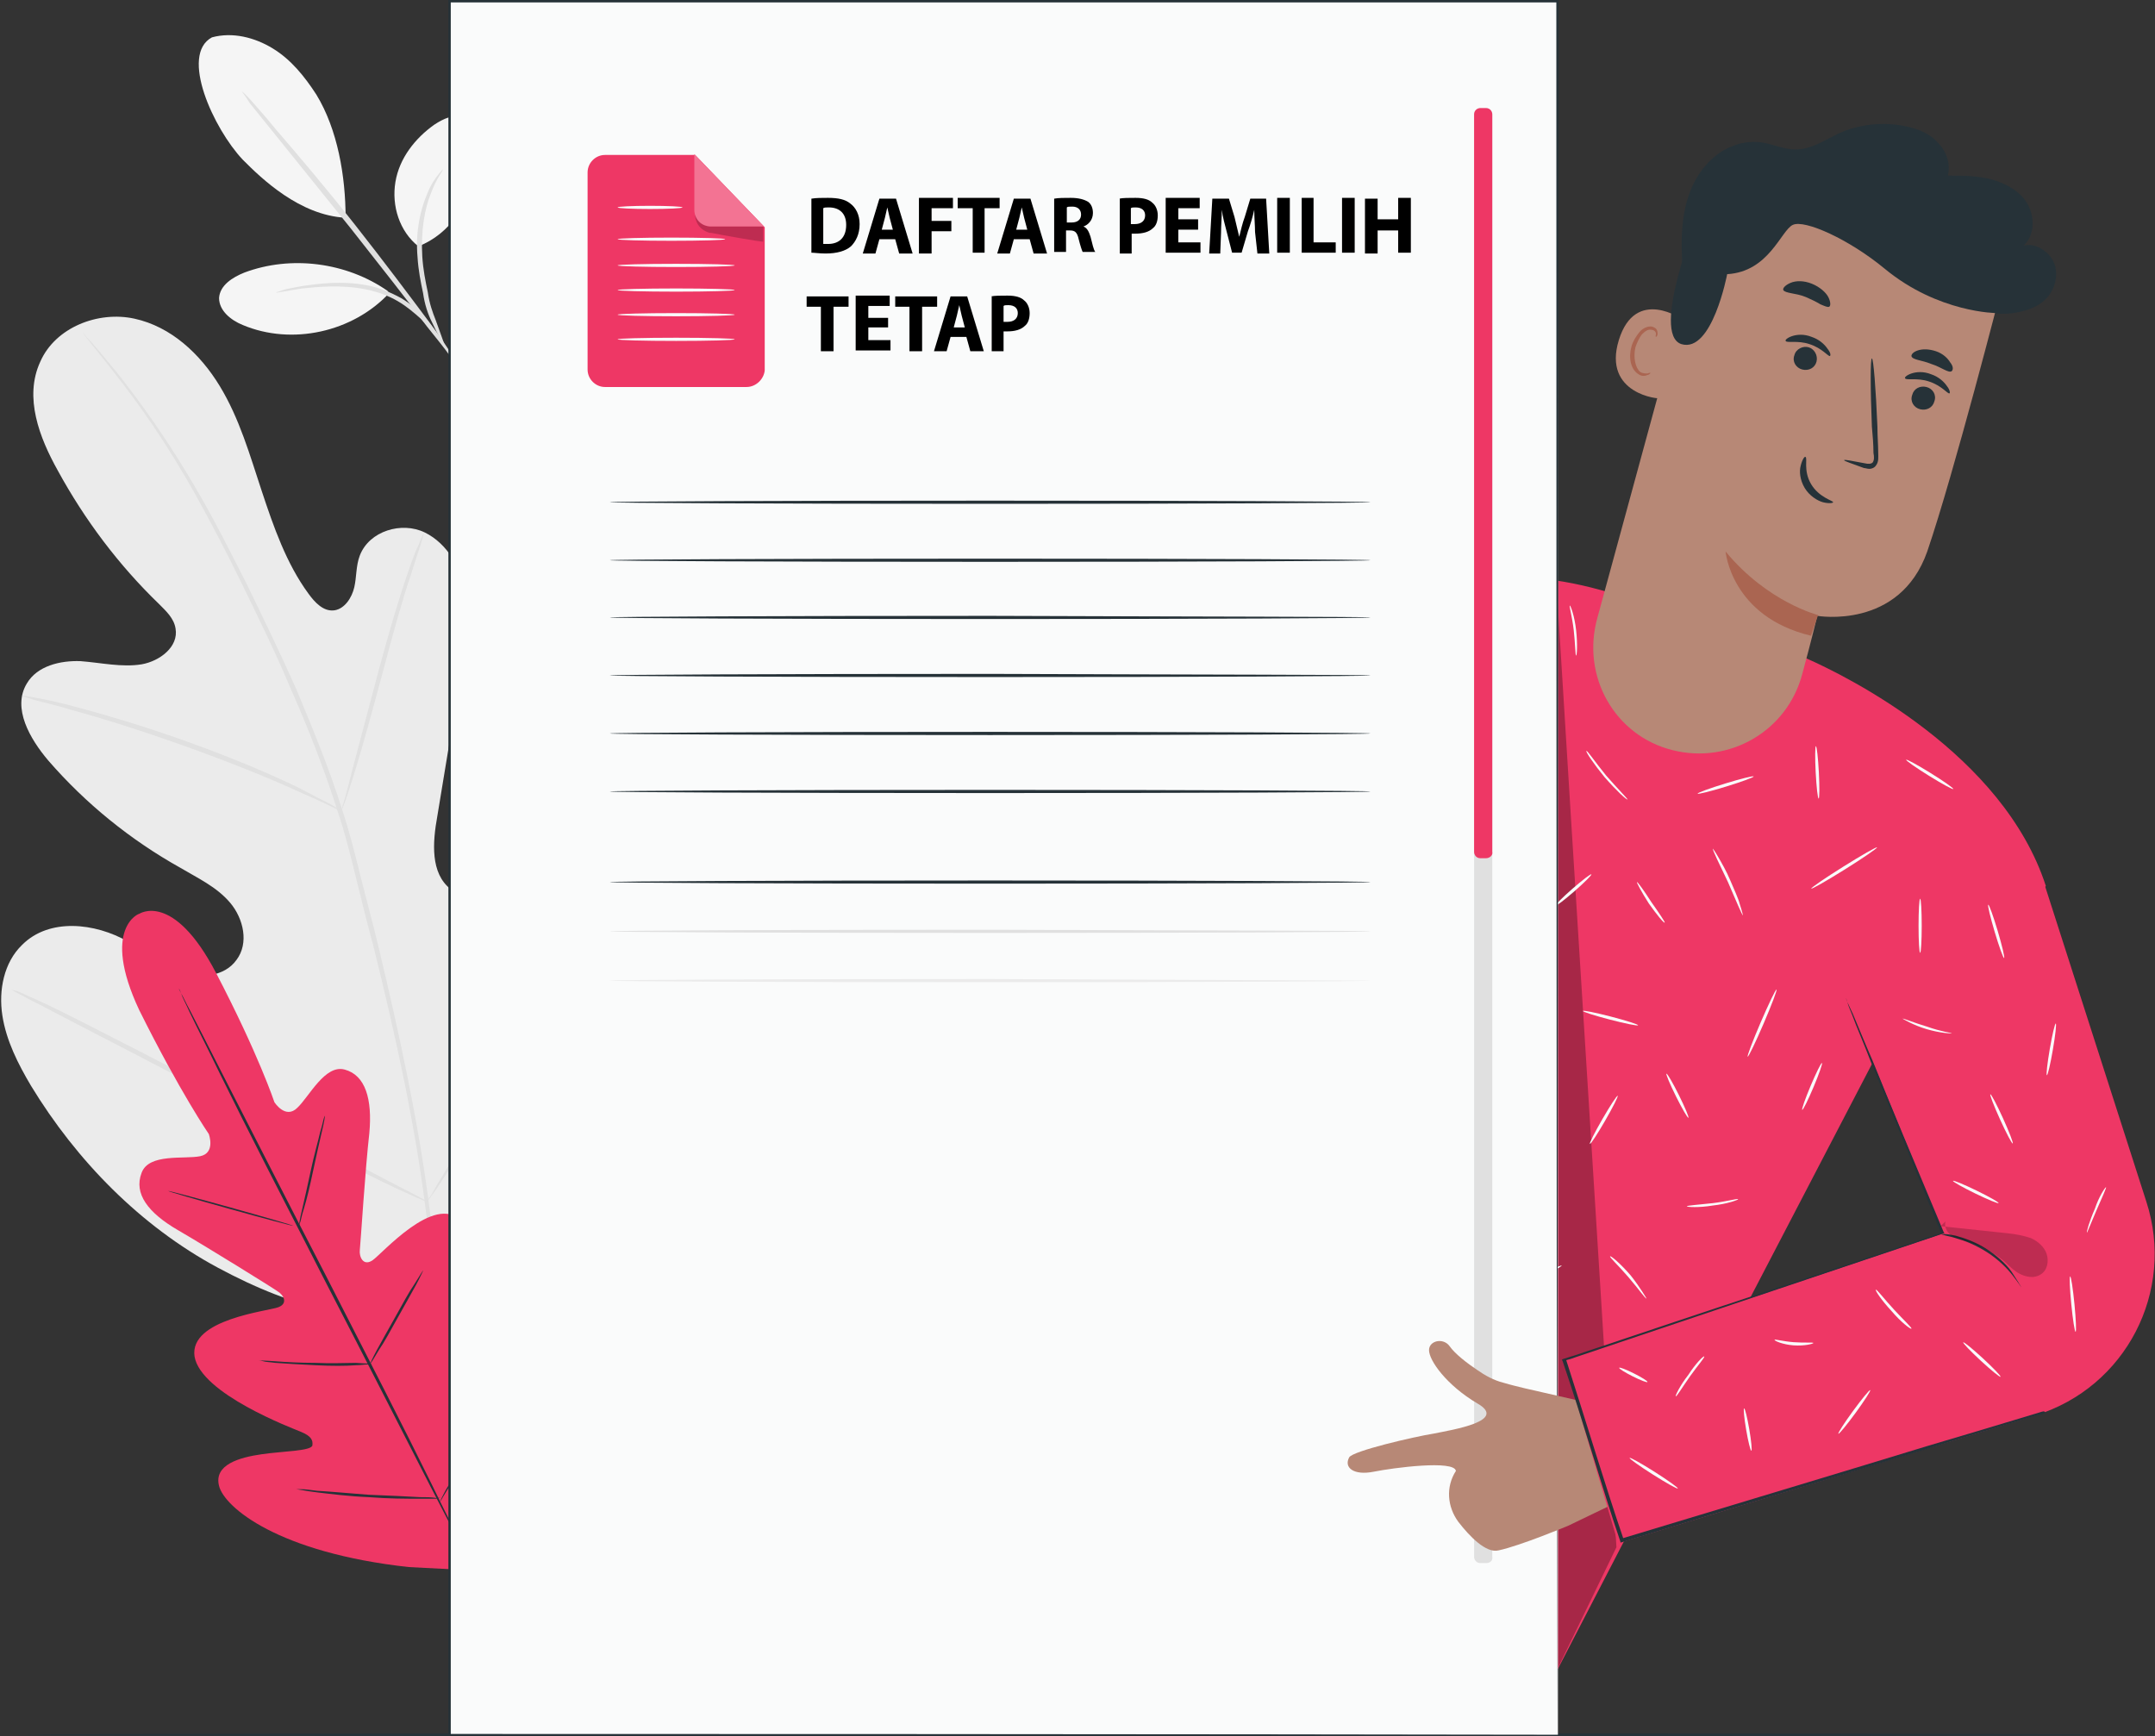 <svg width="139" height="112" viewBox="0 0 139 112" fill="none" xmlns="http://www.w3.org/2000/svg">
<rect x="0" y="0" width="139" height="112" fill="#333333" stroke="none"/>
<path d="M13.671 2.409C14.997 2.05 16.425 2.409 17.598 3.127C18.771 3.844 19.639 4.921 20.404 6.1C21.781 8.355 22.291 11.379 22.291 14.045C19.332 13.891 16.884 11.533 15.66 10.303C13.773 8.304 11.579 3.537 13.671 2.409Z" fill="#F5F5F5"/>
<path d="M26.984 15.89C25.76 14.916 25.25 13.276 25.505 11.738C25.76 10.2 26.78 8.919 28.004 8.048C28.616 7.638 29.33 7.33 29.994 7.535C30.606 7.74 31.065 8.355 31.167 9.022C31.269 9.688 31.167 10.354 30.912 10.969C30.198 13.122 29.075 15.07 26.984 15.89Z" fill="#F5F5F5"/>
<path d="M28.667 22.297C28.616 22.297 28.31 21.734 27.851 20.76C27.596 20.247 27.392 19.632 27.29 18.914C27.137 18.197 26.984 17.428 26.933 16.608C26.78 14.916 27.137 13.43 27.596 12.405C27.8 11.892 28.055 11.533 28.259 11.277C28.463 11.021 28.565 10.918 28.565 10.918C28.616 10.969 28.157 11.482 27.8 12.456C27.392 13.43 27.137 14.916 27.239 16.556C27.29 17.377 27.443 18.145 27.596 18.863C27.698 19.581 27.902 20.145 28.106 20.657C28.463 21.682 28.718 22.297 28.667 22.297Z" fill="#E0E0E0"/>
<path d="M15.609 5.895C15.609 5.895 15.864 6.1 16.221 6.51C16.578 6.92 17.139 7.535 17.802 8.355C19.128 9.893 20.965 12.046 22.903 14.506C24.841 16.967 26.525 19.222 27.749 20.862C28.361 21.682 28.82 22.349 29.126 22.861C29.432 23.323 29.636 23.579 29.585 23.63C29.585 23.63 29.381 23.374 29.024 22.964C28.667 22.451 28.157 21.836 27.545 21.067C26.321 19.427 24.587 17.223 22.648 14.762C20.71 12.353 18.976 10.2 17.649 8.56C17.037 7.791 16.527 7.176 16.119 6.664C15.813 6.151 15.609 5.946 15.609 5.895Z" fill="#E0E0E0"/>
<path d="M24.995 18.761C22.342 16.915 18.771 16.454 15.762 17.582C14.997 17.889 14.181 18.402 14.13 19.222C14.13 20.042 14.895 20.657 15.66 20.965C18.823 22.297 22.75 21.426 25.097 18.914" fill="#F5F5F5"/>
<path d="M17.802 18.863C17.802 18.863 17.955 18.812 18.261 18.709C18.567 18.607 18.976 18.556 19.485 18.453C20.557 18.299 22.036 18.094 23.668 18.402C24.484 18.556 25.199 18.863 25.862 19.222C26.474 19.581 26.984 20.042 27.341 20.401C27.698 20.811 27.953 21.17 28.106 21.426C28.259 21.682 28.361 21.836 28.31 21.836C28.259 21.887 27.902 21.324 27.137 20.555C26.729 20.196 26.27 19.786 25.658 19.427C25.046 19.068 24.331 18.812 23.566 18.658C21.985 18.351 20.506 18.504 19.485 18.607C18.465 18.761 17.802 18.914 17.802 18.863Z" fill="#E0E0E0"/>
<path d="M29.279 84.628C38.767 80.015 42.491 69.199 43.715 59.101C43.919 57.41 44.378 55.667 43.817 54.078C43.256 52.489 41.573 51.207 39.991 51.669C38.665 52.079 37.9 53.411 37.033 54.488C35.86 55.923 34.278 56.999 32.544 57.615C31.422 57.974 30.044 58.127 29.075 57.358C27.749 56.333 27.902 54.334 28.208 52.643C28.718 49.567 29.228 46.44 29.738 43.365C29.994 41.724 30.3 40.033 30.044 38.341C29.79 36.701 28.871 35.061 27.392 34.343C25.913 33.626 23.821 34.241 23.209 35.83C22.954 36.496 23.005 37.214 22.852 37.88C22.699 38.547 22.24 39.264 21.577 39.367C20.863 39.469 20.302 38.854 19.894 38.29C18.465 36.342 17.649 33.984 16.884 31.678C16.119 29.371 15.456 27.013 14.181 24.912C12.905 22.81 11.018 21.067 8.672 20.555C6.325 20.042 3.571 21.119 2.602 23.323C1.53 25.629 2.551 28.244 3.724 30.345C5.458 33.523 7.651 36.445 10.253 38.956C10.712 39.418 11.222 39.879 11.324 40.545C11.528 41.724 10.304 42.647 9.131 42.852C7.856 43.057 6.529 42.75 5.203 42.647C3.877 42.596 2.398 42.955 1.734 44.082C0.765 45.671 1.938 47.67 3.112 49.054C5.509 51.822 8.417 54.18 11.63 55.974C12.752 56.641 13.977 57.205 14.844 58.23C15.711 59.255 16.068 60.844 15.252 61.92C14.487 62.997 12.905 63.151 11.681 62.689C10.457 62.228 9.437 61.356 8.264 60.741C6.121 59.511 3.163 59.204 1.428 60.947C0.255 62.074 -0.102 63.868 0.153 65.508C0.408 67.149 1.173 68.635 1.989 70.019C4.948 74.889 9.08 79.092 14.028 81.757C18.976 84.423 23.77 85.704 29.279 84.628Z" fill="#EBEBEB"/>
<path d="M27.953 85.141C28.208 81.142 28.412 83.193 27.698 77.913C27.035 72.633 25.811 66.892 24.383 60.947C24.026 59.46 23.617 57.974 23.26 56.538C22.903 55.103 22.546 53.668 22.087 52.284C21.22 49.516 20.149 46.953 19.129 44.492C18.058 42.083 16.935 39.777 15.915 37.675C14.844 35.574 13.875 33.626 12.854 31.883C10.865 28.397 8.927 25.783 7.55 24.04C6.835 23.169 6.274 22.503 5.917 22.092C5.713 21.887 5.56 21.734 5.458 21.58C5.356 21.477 5.305 21.426 5.305 21.426C5.305 21.426 5.356 21.477 5.458 21.631C5.56 21.785 5.713 21.939 5.866 22.144C6.223 22.605 6.784 23.271 7.448 24.143C8.825 25.886 10.712 28.5 12.65 31.985C13.62 33.728 14.64 35.676 15.66 37.778C16.68 39.879 17.802 42.135 18.823 44.595C19.894 47.004 20.914 49.618 21.781 52.335C22.24 53.719 22.597 55.103 22.954 56.59C23.311 58.025 23.669 59.511 24.077 60.998C25.556 66.944 26.78 72.633 27.443 77.913C28.157 83.193 27.953 81.091 27.749 85.089" fill="#E0E0E0"/>
<path d="M22.036 52.284C22.036 52.284 22.138 52.028 22.291 51.617C22.444 51.156 22.648 50.541 22.903 49.721C23.413 48.081 24.025 45.825 24.689 43.365C25.352 40.853 25.964 38.649 26.525 37.009C26.78 36.189 26.984 35.574 27.137 35.112C27.29 34.651 27.341 34.395 27.341 34.395C27.341 34.395 27.188 34.599 27.035 35.061C26.831 35.471 26.576 36.137 26.321 36.906C25.76 38.495 25.096 40.751 24.433 43.211C23.77 45.671 23.209 47.876 22.75 49.567C22.546 50.336 22.393 51.002 22.24 51.515C22.087 52.028 21.985 52.284 22.036 52.284Z" fill="#E0E0E0"/>
<path d="M1.428 44.903C1.428 44.903 1.735 45.005 2.245 45.159C2.806 45.313 3.571 45.466 4.54 45.774C6.427 46.286 9.08 47.107 11.936 48.132C14.793 49.157 17.343 50.182 19.129 51.002C20.047 51.412 20.761 51.72 21.271 51.976C21.781 52.233 22.036 52.335 22.087 52.335C22.087 52.335 21.832 52.181 21.322 51.874C20.812 51.617 20.098 51.259 19.231 50.797C17.445 49.926 14.895 48.849 12.038 47.824C9.182 46.799 6.529 46.03 4.591 45.518C3.622 45.261 2.857 45.108 2.296 45.005C1.735 44.903 1.428 44.851 1.428 44.903Z" fill="#E0E0E0"/>
<path d="M27.545 77.503C27.545 77.503 27.596 77.452 27.749 77.247C27.902 77.042 28.055 76.837 28.259 76.529C28.667 75.914 29.279 74.991 29.942 73.864C31.371 71.557 33.207 68.379 35.196 64.791C37.186 61.203 39.022 57.974 40.399 55.667C41.062 54.539 41.623 53.617 42.032 52.95C42.185 52.643 42.338 52.386 42.491 52.181C42.593 52.028 42.644 51.925 42.644 51.925C42.644 51.925 42.593 51.976 42.44 52.181C42.287 52.386 42.134 52.591 41.93 52.899C41.522 53.514 40.909 54.437 40.246 55.564C38.818 57.871 36.982 61.049 34.992 64.637C33.003 68.225 31.167 71.454 29.789 73.761C29.126 74.889 28.565 75.811 28.157 76.478C28.004 76.785 27.851 77.042 27.698 77.247C27.545 77.4 27.494 77.503 27.545 77.503Z" fill="#E0E0E0"/>
<path d="M0.714 63.817C0.714 63.817 0.816 63.868 0.969 63.971C1.173 64.073 1.428 64.227 1.735 64.381C2.449 64.74 3.418 65.252 4.591 65.867C6.988 67.097 10.355 68.84 14.028 70.788C17.7 72.736 21.067 74.427 23.515 75.658C24.74 76.273 25.709 76.734 26.423 77.042C26.729 77.195 26.984 77.298 27.239 77.4C27.443 77.503 27.545 77.503 27.545 77.503C27.545 77.503 27.443 77.452 27.29 77.349C27.086 77.247 26.831 77.093 26.525 76.939C25.811 76.58 24.842 76.068 23.669 75.453C21.271 74.222 17.904 72.48 14.232 70.532C10.559 68.584 7.193 66.892 4.795 65.662C3.571 65.047 2.602 64.586 1.888 64.278C1.582 64.124 1.326 64.022 1.071 63.919C0.816 63.868 0.714 63.817 0.714 63.817Z" fill="#E0E0E0"/>
<path d="M136.195 111.897C136.195 111.949 106.048 112 68.913 112C31.728 112 1.632 111.949 1.632 111.897C1.632 111.846 31.728 111.795 68.913 111.795C106.048 111.795 136.195 111.846 136.195 111.897Z" fill="#263238"/>
<path d="M8.978 58.947C8.978 58.947 11.171 57.461 13.926 62.74C16.68 68.02 17.7 71.096 17.7 71.096C17.7 71.096 18.415 72.223 19.18 71.454C19.945 70.737 20.965 68.635 22.24 68.994C23.566 69.353 24.026 70.891 23.822 73.095C23.566 75.299 23.26 80.168 23.209 80.63C23.158 81.04 23.413 81.706 24.026 81.296C24.638 80.886 28.004 76.99 29.738 78.733C31.473 80.476 29.79 86.525 29.637 87.191C29.483 87.857 29.585 88.114 29.892 88.319C30.198 88.472 31.218 87.088 32.238 86.012C33.258 84.936 34.584 83.91 35.503 84.987C36.421 86.063 36.778 90.574 32.544 98.006L30.351 101.287L26.372 101.082C17.955 100.159 14.487 97.237 14.13 95.853C13.773 94.47 15.456 94.008 16.884 93.803C18.312 93.598 20.047 93.598 20.149 93.239C20.2 92.88 20.047 92.624 19.435 92.368C18.823 92.112 12.957 89.907 12.548 87.498C12.191 85.089 17.292 84.577 17.955 84.32C18.619 84.064 18.262 83.5 17.904 83.295C17.547 83.039 13.416 80.476 11.477 79.348C9.539 78.221 8.621 76.99 9.131 75.658C9.59 74.376 11.885 74.786 12.905 74.581C13.926 74.376 13.467 73.146 13.467 73.146C13.467 73.146 11.63 70.481 8.978 65.15C6.478 59.819 9.029 58.896 8.978 58.947Z" fill="#EE3765"/>
<path d="M11.528 63.766C11.579 63.817 11.63 63.919 11.681 64.073C11.834 64.329 11.987 64.688 12.242 65.15C12.752 66.124 13.416 67.456 14.283 69.148C16.017 72.531 18.415 77.247 21.067 82.373C23.72 87.55 26.117 92.214 27.8 95.648C28.616 97.34 29.331 98.724 29.79 99.698C29.994 100.159 30.198 100.518 30.3 100.826C30.351 100.928 30.402 101.031 30.453 101.133C30.402 101.082 30.351 100.979 30.3 100.826C30.147 100.569 29.994 100.211 29.739 99.749C29.279 98.775 28.565 97.443 27.698 95.751C25.964 92.368 23.567 87.652 20.914 82.526C18.262 77.349 15.864 72.685 14.181 69.25C13.365 67.559 12.65 66.175 12.191 65.201C11.987 64.74 11.783 64.381 11.681 64.073C11.63 63.971 11.579 63.868 11.528 63.766Z" fill="#263238"/>
<path d="M20.965 71.967C20.965 71.967 20.914 72.377 20.761 72.992C20.608 73.659 20.404 74.53 20.2 75.504C19.996 76.478 19.792 77.349 19.588 78.016C19.486 78.323 19.435 78.579 19.384 78.784C19.333 78.938 19.282 79.041 19.282 79.041C19.282 79.041 19.333 78.631 19.486 78.016C19.639 77.349 19.843 76.478 20.047 75.504C20.251 74.53 20.506 73.659 20.659 72.992C20.761 72.685 20.812 72.428 20.863 72.223C20.914 72.018 20.965 71.967 20.965 71.967Z" fill="#263238"/>
<path d="M18.908 79.067C18.915 79.04 17.117 78.515 14.891 77.895C12.665 77.275 10.854 76.794 10.847 76.821C10.839 76.849 12.638 77.374 14.864 77.994C17.09 78.614 18.9 79.095 18.908 79.067Z" fill="#263238"/>
<path d="M24.026 87.96C24.026 87.96 23.924 87.96 23.719 88.011C23.515 88.011 23.26 88.062 22.954 88.062C22.291 88.114 21.373 88.114 20.353 88.062C19.333 88.011 18.415 87.96 17.751 87.909C17.394 87.857 17.139 87.857 16.986 87.806C16.782 87.755 16.68 87.755 16.68 87.755C16.68 87.755 17.088 87.755 17.751 87.806C18.415 87.857 19.333 87.909 20.353 87.909C21.373 87.96 22.291 87.909 22.954 87.909C23.566 87.96 24.026 87.96 24.026 87.96Z" fill="#263238"/>
<path d="M27.29 81.963C27.29 81.963 27.137 82.321 26.831 82.885C26.525 83.449 26.117 84.167 25.658 84.987C25.199 85.807 24.791 86.576 24.434 87.088C24.128 87.601 23.924 87.96 23.873 87.96C23.873 87.96 24.026 87.601 24.332 87.037C24.638 86.473 25.046 85.756 25.505 84.936C25.964 84.115 26.372 83.347 26.729 82.834C27.086 82.27 27.29 81.911 27.29 81.963Z" fill="#263238"/>
<path d="M32.799 89.241C32.799 89.241 32.748 89.344 32.646 89.549C32.544 89.754 32.391 90.061 32.187 90.369C31.779 91.087 31.269 92.009 30.657 93.086C30.045 94.162 29.483 95.085 29.076 95.751C28.871 96.059 28.718 96.315 28.565 96.571C28.463 96.776 28.361 96.879 28.361 96.879C28.361 96.879 28.412 96.776 28.514 96.571C28.616 96.366 28.769 96.059 28.973 95.751C29.381 95.033 29.892 94.111 30.504 93.034C31.116 91.958 31.677 91.035 32.085 90.369C32.289 90.061 32.442 89.805 32.595 89.549C32.697 89.293 32.799 89.19 32.799 89.241Z" fill="#263238"/>
<path d="M28.463 96.622C28.463 96.622 28.31 96.622 28.106 96.674C27.851 96.674 27.545 96.674 27.086 96.674C26.219 96.674 25.046 96.674 23.77 96.571C22.495 96.52 21.322 96.366 20.455 96.264C20.047 96.212 19.69 96.161 19.435 96.11C19.18 96.059 19.078 96.059 19.078 96.059C19.078 96.059 19.231 96.059 19.435 96.059C19.69 96.059 20.047 96.11 20.455 96.161C21.322 96.212 22.444 96.315 23.77 96.417C25.046 96.469 26.219 96.52 27.086 96.571C27.494 96.571 27.8 96.571 28.106 96.622C28.361 96.622 28.463 96.622 28.463 96.622Z" fill="#263238"/>
<path d="M131.961 57.153L121.3 67.559L111.506 86.371L100.488 107.643L86.92 101.236L72.28 93.701L81.666 75.709L87.481 55.564C83.349 58.332 75.698 62.023 66.567 60.075C56.62 58.025 61.364 20.503 61.364 20.503L72.229 20.247L73.3 46.748L85.594 41.263V41.314C86.359 41.007 86.971 40.699 87.328 40.494C94.112 36.752 98.601 36.291 105.895 38.905L116.454 42.442C119.26 43.672 129.206 48.644 131.961 57.153Z" fill="#EE3765"/>
<path d="M94.673 38.085C94.673 38.085 94.418 38.239 94.01 38.547C93.602 38.854 93.041 39.315 92.48 40.033C91.919 40.751 91.409 41.724 91.001 42.852C90.592 43.98 90.235 45.261 89.878 46.645C89.164 49.362 88.501 51.771 87.991 53.565C87.736 54.437 87.532 55.154 87.43 55.667C87.379 55.923 87.328 56.077 87.277 56.231C87.328 56.077 87.379 55.872 87.43 55.667C87.583 55.154 87.736 54.437 87.94 53.565C88.399 51.771 89.062 49.311 89.776 46.645C90.133 45.313 90.49 43.98 90.898 42.852C91.307 41.724 91.868 40.751 92.429 40.033C92.99 39.315 93.602 38.803 94.01 38.547C94.214 38.393 94.418 38.29 94.52 38.239C94.622 38.136 94.673 38.085 94.673 38.085Z" fill="#263238"/>
<g opacity="0.3">
<path d="M90.695 43.416C87.634 51.72 82.176 56.333 74.423 60.485C74.423 60.485 81.054 60.024 87.226 55.769" fill="black"/>
</g>
<g opacity="0.3">
<path d="M100.386 37.521C101.661 58.281 102.988 79.041 104.263 99.8L100.437 107.694L100.386 37.521Z" fill="black"/>
</g>
<path d="M112.424 59.05C112.373 59.05 111.965 58.076 111.455 56.897C110.894 55.718 110.435 54.795 110.486 54.744C110.486 54.744 110.639 54.949 110.843 55.308C111.047 55.667 111.353 56.179 111.608 56.794C111.863 57.41 112.118 57.922 112.22 58.332C112.373 58.794 112.424 59.05 112.424 59.05Z" fill="#FAFBFB"/>
<path d="M119.004 56.076C120.175 55.342 121.101 54.708 121.071 54.66C121.041 54.612 120.067 55.168 118.896 55.902C117.724 56.635 116.799 57.269 116.829 57.317C116.858 57.365 117.832 56.809 119.004 56.076Z" fill="#FAFBFB"/>
<path d="M117.304 51.511C117.361 51.508 117.367 50.749 117.318 49.816C117.269 48.883 117.184 48.129 117.128 48.132C117.072 48.135 117.066 48.894 117.114 49.827C117.163 50.76 117.248 51.514 117.304 51.511Z" fill="#FAFBFB"/>
<path d="M125.989 50.893C126.019 50.845 125.363 50.384 124.524 49.864C123.685 49.343 122.981 48.96 122.951 49.008C122.921 49.056 123.578 49.517 124.417 50.038C125.256 50.559 125.96 50.941 125.989 50.893Z" fill="#FAFBFB"/>
<path d="M113.751 66.035C114.264 64.839 114.638 63.852 114.587 63.829C114.535 63.807 114.077 64.758 113.563 65.953C113.05 67.149 112.675 68.136 112.727 68.159C112.779 68.181 113.237 67.23 113.751 66.035Z" fill="#FAFBFB"/>
<path d="M108.904 72.099C108.954 72.074 108.678 71.417 108.288 70.632C107.897 69.847 107.54 69.231 107.489 69.257C107.439 69.282 107.715 69.939 108.105 70.724C108.496 71.509 108.853 72.124 108.904 72.099Z" fill="#FAFBFB"/>
<path d="M112.118 77.349C112.118 77.4 111.404 77.657 110.486 77.759C109.568 77.913 108.803 77.862 108.803 77.811C108.803 77.759 109.568 77.708 110.486 77.606C111.353 77.503 112.067 77.298 112.118 77.349Z" fill="#FAFBFB"/>
<path d="M116.976 70.119C117.327 69.284 117.57 68.59 117.518 68.568C117.466 68.546 117.14 69.205 116.788 70.039C116.437 70.873 116.194 71.567 116.246 71.589C116.298 71.611 116.625 70.953 116.976 70.119Z" fill="#FAFBFB"/>
<path d="M106.201 83.757C106.15 83.808 105.691 83.141 105.028 82.373C104.365 81.604 103.804 81.091 103.855 81.04C103.906 80.989 104.518 81.501 105.181 82.27C105.793 83.039 106.201 83.757 106.201 83.757Z" fill="#FAFBFB"/>
<path d="M103.534 72.286C104.029 71.429 104.391 70.711 104.342 70.683C104.294 70.654 103.853 71.326 103.358 72.183C102.863 73.04 102.501 73.758 102.55 73.786C102.599 73.815 103.04 73.143 103.534 72.286Z" fill="#FAFBFB"/>
<path d="M105.656 66.133C105.67 66.078 104.886 65.828 103.904 65.573C102.922 65.318 102.114 65.156 102.1 65.211C102.086 65.266 102.871 65.517 103.853 65.771C104.835 66.026 105.642 66.188 105.656 66.133Z" fill="#FAFBFB"/>
<path d="M105.589 56.897C105.64 56.897 106.048 57.461 106.507 58.178C107.017 58.896 107.425 59.511 107.374 59.511C107.323 59.562 106.864 58.999 106.354 58.281C105.895 57.563 105.538 56.897 105.589 56.897Z" fill="#FAFBFB"/>
<path d="M101.557 57.484C102.195 56.927 102.682 56.44 102.645 56.398C102.608 56.355 102.061 56.772 101.424 57.329C100.786 57.886 100.299 58.373 100.336 58.416C100.373 58.458 100.92 58.041 101.557 57.484Z" fill="#FAFBFB"/>
<path d="M104.977 51.566C104.926 51.617 104.263 51.002 103.498 50.131C102.784 49.26 102.274 48.491 102.325 48.439C102.376 48.388 102.886 49.157 103.6 50.028C104.365 50.9 104.977 51.515 104.977 51.566Z" fill="#FAFBFB"/>
<path d="M111.336 50.736C112.333 50.43 113.128 50.138 113.112 50.084C113.095 50.03 112.274 50.234 111.277 50.54C110.28 50.846 109.485 51.138 109.501 51.192C109.518 51.246 110.339 51.042 111.336 50.736Z" fill="#FAFBFB"/>
<path d="M101.661 42.288C101.61 42.288 101.61 41.571 101.508 40.648C101.406 39.777 101.202 39.059 101.253 39.059C101.304 39.059 101.559 39.725 101.661 40.648C101.764 41.571 101.712 42.288 101.661 42.288Z" fill="#FAFBFB"/>
<path d="M94.418 65.457C94.418 65.457 94.163 65.662 93.653 66.021C93.194 66.329 92.531 66.841 91.868 67.354C91.204 67.918 90.592 68.43 90.133 68.789C89.725 69.148 89.419 69.404 89.419 69.404C89.419 69.404 89.623 69.097 90.031 68.738C90.439 68.328 91.052 67.815 91.715 67.251C92.429 66.687 93.041 66.277 93.551 65.97C94.061 65.611 94.418 65.457 94.418 65.457Z" fill="#FAFBFB"/>
<path d="M94.01 62.894C93.959 62.894 93.449 62.074 92.684 61.1C91.97 60.126 91.307 59.357 91.307 59.357C91.307 59.357 91.511 59.511 91.766 59.819C92.021 60.126 92.429 60.536 92.786 61.049C93.143 61.562 93.449 62.023 93.653 62.33C93.908 62.689 94.01 62.894 94.01 62.894Z" fill="#FAFBFB"/>
<path d="M94.416 53.756C95.279 53.277 95.957 52.849 95.93 52.799C95.903 52.749 95.181 53.098 94.317 53.577C93.454 54.056 92.777 54.484 92.804 54.533C92.831 54.583 93.553 54.235 94.416 53.756Z" fill="#FAFBFB"/>
<path d="M94.01 48.388C94.01 48.388 93.806 48.234 93.449 47.978C93.143 47.67 92.735 47.26 92.276 46.748C91.868 46.235 91.511 45.723 91.307 45.364C91.103 45.005 90.95 44.749 91.001 44.749C91.052 44.697 91.613 45.62 92.429 46.645C93.245 47.619 94.061 48.337 94.01 48.388Z" fill="#FAFBFB"/>
<path d="M98.085 46.972C98.454 46.209 98.713 45.57 98.662 45.545C98.612 45.52 98.271 46.119 97.901 46.883C97.531 47.646 97.272 48.285 97.323 48.31C97.374 48.335 97.715 47.736 98.085 46.972Z" fill="#FAFBFB"/>
<path d="M96.407 43.262C96.356 43.262 96.407 42.288 96.204 41.058C95.999 39.879 95.642 38.956 95.693 38.905C95.693 38.905 95.846 39.11 95.948 39.52C96.102 39.879 96.254 40.443 96.356 41.058C96.459 41.673 96.459 42.237 96.459 42.647C96.51 43.006 96.459 43.262 96.407 43.262Z" fill="#FAFBFB"/>
<path d="M97.224 68.738C97.224 68.738 97.224 68.379 97.224 67.815C97.224 67.251 97.275 66.431 97.224 65.56C97.224 64.688 97.122 63.868 97.122 63.304C97.071 62.74 97.02 62.382 97.071 62.382C97.071 62.382 97.173 62.74 97.224 63.304C97.326 63.868 97.377 64.688 97.377 65.56C97.377 66.431 97.377 67.251 97.326 67.815C97.326 68.379 97.275 68.738 97.224 68.738Z" fill="#FAFBFB"/>
<path d="M96.765 76.683C96.714 76.734 96.204 76.068 95.336 75.555C94.469 74.991 93.704 74.786 93.704 74.735C93.704 74.684 94.571 74.838 95.438 75.401C96.306 75.965 96.816 76.683 96.765 76.683Z" fill="#FAFBFB"/>
<path d="M98.556 82.879C99.782 82.241 100.754 81.684 100.729 81.633C100.703 81.583 99.688 82.059 98.462 82.697C97.236 83.334 96.263 83.892 96.289 83.942C96.315 83.993 97.33 83.516 98.556 82.879Z" fill="#FAFBFB"/>
<path d="M89.54 83.81C89.586 83.776 88.933 82.806 88.081 81.643C87.23 80.48 86.503 79.565 86.458 79.598C86.412 79.632 87.066 80.602 87.917 81.765C88.768 82.928 89.495 83.843 89.54 83.81Z" fill="#FAFBFB"/>
<path d="M86.053 74.684C86.053 74.684 86.002 74.427 86.002 74.017C86.002 73.607 86.002 73.043 86.002 72.428C86.053 71.813 86.104 71.249 86.155 70.839C86.206 70.429 86.257 70.173 86.308 70.173C86.359 70.173 86.257 71.198 86.206 72.428C86.104 73.71 86.104 74.684 86.053 74.684Z" fill="#FAFBFB"/>
<path d="M82.363 90.229C82.399 90.186 81.621 89.475 80.624 88.643C79.628 87.81 78.791 87.171 78.755 87.214C78.719 87.258 79.498 87.968 80.494 88.8C81.49 89.633 82.327 90.273 82.363 90.229Z" fill="#FAFBFB"/>
<path d="M84.579 89.751C84.635 89.749 84.655 88.624 84.622 87.238C84.59 85.851 84.518 84.728 84.462 84.729C84.406 84.73 84.386 85.856 84.418 87.242C84.451 88.629 84.523 89.752 84.579 89.751Z" fill="#FAFBFB"/>
<path d="M89.011 99.39C89.011 99.39 88.603 99.237 87.991 99.032C87.328 98.826 86.461 98.57 85.441 98.468C84.42 98.314 83.502 98.314 82.839 98.365C82.176 98.365 81.768 98.416 81.768 98.416C81.768 98.416 81.87 98.365 82.074 98.365C82.278 98.314 82.533 98.314 82.89 98.263C83.553 98.211 84.522 98.211 85.543 98.365C86.563 98.519 87.481 98.775 88.093 98.98C88.399 99.083 88.654 99.185 88.858 99.288C88.909 99.288 89.011 99.339 89.011 99.39Z" fill="#FAFBFB"/>
<path d="M92.633 101.133C92.633 101.133 92.939 101.287 93.347 101.646C93.755 101.953 94.316 102.466 94.928 103.03C95.489 103.594 95.999 104.157 96.305 104.619C96.612 105.029 96.816 105.336 96.816 105.336C96.816 105.336 96.561 105.08 96.254 104.67C95.897 104.26 95.387 103.696 94.826 103.132C94.265 102.568 93.704 102.056 93.296 101.697C92.888 101.389 92.633 101.133 92.633 101.133Z" fill="#FAFBFB"/>
<path d="M94.254 84.487C94.307 84.466 94.013 83.596 93.598 82.543C93.183 81.491 92.803 80.654 92.751 80.675C92.699 80.696 92.993 81.566 93.408 82.619C93.823 83.672 94.202 84.508 94.254 84.487Z" fill="#FAFBFB"/>
<path d="M81.462 52.079C81.462 52.079 81.309 52.284 80.952 52.591C80.646 52.899 80.136 53.309 79.575 53.668C79.013 54.026 78.452 54.334 78.044 54.539C77.636 54.744 77.381 54.795 77.381 54.795C77.381 54.744 78.35 54.334 79.472 53.565C80.646 52.796 81.411 52.028 81.462 52.079Z" fill="#FAFBFB"/>
<path d="M82.454 47.257C82.491 46.465 82.476 45.822 82.419 45.819C82.363 45.816 82.287 46.456 82.25 47.248C82.213 48.039 82.228 48.683 82.284 48.686C82.341 48.689 82.416 48.049 82.454 47.257Z" fill="#FAFBFB"/>
<path d="M75.919 51.495C75.943 51.444 75.235 51.067 74.339 50.654C73.442 50.242 72.697 49.949 72.673 50C72.65 50.051 73.358 50.428 74.254 50.841C75.15 51.254 75.896 51.547 75.919 51.495Z" fill="#FAFBFB"/>
<path d="M87.489 45.43C87.562 44.47 87.575 43.688 87.519 43.684C87.463 43.68 87.358 44.454 87.285 45.414C87.212 46.374 87.198 47.155 87.255 47.16C87.311 47.164 87.415 46.389 87.489 45.43Z" fill="#FAFBFB"/>
<path d="M72.535 58.281C72.535 58.332 71.668 58.076 70.699 57.461C69.73 56.897 69.118 56.231 69.169 56.231C69.22 56.179 69.883 56.743 70.801 57.307C71.77 57.922 72.586 58.23 72.535 58.281Z" fill="#FAFBFB"/>
<path d="M66.504 53.426C67.282 52.569 67.88 51.843 67.838 51.805C67.797 51.767 67.132 52.431 66.353 53.288C65.574 54.145 64.976 54.871 65.018 54.909C65.06 54.947 65.725 54.283 66.504 53.426Z" fill="#FAFBFB"/>
<path d="M67.434 45.979C67.434 46.03 66.72 45.723 65.955 45.159C65.19 44.595 64.731 43.98 64.731 43.98C64.782 43.929 65.292 44.492 66.057 45.056C66.771 45.569 67.434 45.928 67.434 45.979Z" fill="#FAFBFB"/>
<path d="M63.806 48.142C64.224 47.645 64.528 47.212 64.486 47.175C64.442 47.139 64.068 47.512 63.65 48.009C63.231 48.506 62.927 48.939 62.97 48.975C63.013 49.012 63.387 48.639 63.806 48.142Z" fill="#FAFBFB"/>
<path d="M69.617 38.033C70.33 37.157 70.874 36.418 70.83 36.382C70.786 36.346 70.172 37.027 69.459 37.903C68.745 38.78 68.202 39.519 68.245 39.555C68.289 39.591 68.903 38.91 69.617 38.033Z" fill="#FAFBFB"/>
<path d="M65.329 37.562C65.372 37.525 64.835 36.838 64.13 36.029C63.425 35.219 62.819 34.593 62.776 34.63C62.734 34.668 63.271 35.354 63.976 36.164C64.681 36.973 65.287 37.599 65.329 37.562Z" fill="#FAFBFB"/>
<path d="M68.097 30.624C68.146 30.596 67.792 29.874 67.307 29.011C66.823 28.148 66.39 27.472 66.341 27.5C66.291 27.527 66.645 28.249 67.13 29.112C67.615 29.975 68.047 30.652 68.097 30.624Z" fill="#FAFBFB"/>
<path d="M67.945 26.142C67.894 26.091 68.404 25.527 68.761 24.655C69.169 23.784 69.271 23.015 69.322 23.066C69.373 23.066 69.322 23.835 68.914 24.758C68.557 25.629 67.996 26.193 67.945 26.142Z" fill="#FAFBFB"/>
<path d="M62.69 25.886C62.639 25.886 62.588 24.963 63.099 23.938C63.353 23.425 63.609 23.015 63.864 22.759C64.119 22.503 64.272 22.349 64.323 22.349C64.374 22.4 63.711 23.015 63.252 23.989C62.792 25.014 62.741 25.886 62.69 25.886Z" fill="#FAFBFB"/>
<path d="M108.599 18.299C108.497 16.967 108.395 15.634 108.548 14.301C108.701 12.968 109.16 11.636 110.027 10.662C110.894 9.637 112.22 9.022 113.547 9.175C114.363 9.278 115.128 9.688 115.944 9.637C116.913 9.585 117.729 9.022 118.597 8.611C119.923 7.996 121.504 7.843 122.932 8.15C123.697 8.304 124.463 8.611 124.973 9.175C125.534 9.739 125.84 10.559 125.636 11.328C126.605 11.328 127.574 11.328 128.492 11.584C129.411 11.841 130.329 12.353 130.788 13.174C131.247 13.994 131.247 15.172 130.533 15.839C131.4 15.634 132.369 16.352 132.573 17.223C132.777 18.094 132.369 19.068 131.604 19.581C130.89 20.093 129.513 20.35 128.645 20.196C127.778 20.042 126.758 19.786 126.044 19.222" fill="#263238"/>
<path d="M107.885 48.388C111.557 49.311 115.281 47.158 116.25 43.467C116.811 41.417 117.219 39.725 117.219 39.725C117.219 39.725 122.524 40.648 124.309 35.574C126.044 30.499 129.104 18.556 129.104 18.556C124.105 14.045 117.066 12.61 110.69 14.814L109.772 15.121L103.039 39.828C101.967 43.621 104.161 47.465 107.885 48.388Z" fill="#B78876"/>
<path d="M117.27 39.674C117.27 39.674 114.006 38.854 111.302 35.574C111.302 35.574 111.659 39.777 116.811 41.007L117.27 39.674Z" fill="#AA6551"/>
<path d="M108.599 20.657C108.548 20.606 105.487 18.453 104.416 21.939C103.345 25.424 107.068 25.783 107.119 25.68C107.17 25.578 108.599 20.657 108.599 20.657Z" fill="#B78876"/>
<path d="M106.456 24.04C106.456 24.04 106.405 24.04 106.252 24.091C106.15 24.091 105.946 24.091 105.793 23.989C105.487 23.733 105.334 23.066 105.487 22.4C105.589 22.092 105.742 21.785 105.895 21.58C106.099 21.375 106.303 21.221 106.507 21.272C106.711 21.272 106.813 21.426 106.813 21.529C106.813 21.631 106.762 21.682 106.813 21.734C106.813 21.734 106.915 21.682 106.915 21.529C106.915 21.477 106.915 21.375 106.864 21.272C106.813 21.17 106.711 21.119 106.558 21.067C106.303 21.016 105.946 21.17 105.742 21.426C105.538 21.682 105.334 21.99 105.232 22.349C105.028 23.066 105.181 23.835 105.691 24.143C105.895 24.297 106.15 24.245 106.252 24.194C106.456 24.143 106.456 24.04 106.456 24.04Z" fill="#AA6551"/>
<path d="M124.769 25.886C124.667 26.296 124.258 26.501 123.85 26.398C123.442 26.296 123.187 25.886 123.34 25.476C123.442 25.065 123.85 24.86 124.258 24.963C124.667 25.065 124.922 25.476 124.769 25.886Z" fill="#263238"/>
<path d="M125.738 25.373C125.636 25.424 125.228 24.86 124.412 24.604C123.646 24.348 122.932 24.553 122.881 24.399C122.83 24.348 122.983 24.194 123.289 24.091C123.595 23.989 124.054 23.938 124.565 24.143C125.024 24.297 125.381 24.604 125.585 24.912C125.789 25.168 125.789 25.373 125.738 25.373Z" fill="#263238"/>
<path d="M117.168 23.323C117.066 23.733 116.658 23.938 116.25 23.835C115.842 23.733 115.587 23.323 115.74 22.913C115.842 22.503 116.301 22.297 116.658 22.4C117.015 22.503 117.27 22.913 117.168 23.323Z" fill="#263238"/>
<path d="M118.035 22.964C117.933 23.015 117.525 22.451 116.709 22.195C115.944 21.939 115.23 22.144 115.179 21.99C115.128 21.939 115.281 21.785 115.587 21.682C115.893 21.58 116.352 21.529 116.862 21.734C117.321 21.887 117.678 22.195 117.882 22.503C118.086 22.759 118.086 22.913 118.035 22.964Z" fill="#263238"/>
<path d="M118.953 29.679C118.953 29.628 119.464 29.73 120.28 29.884C120.484 29.935 120.688 29.935 120.79 29.832C120.892 29.679 120.892 29.474 120.841 29.217C120.841 28.654 120.79 28.09 120.739 27.526C120.637 25.065 120.637 23.118 120.739 23.118C120.841 23.118 120.994 25.065 121.096 27.526C121.096 28.141 121.147 28.705 121.147 29.217C121.147 29.474 121.198 29.781 120.994 30.038C120.892 30.191 120.688 30.243 120.586 30.243C120.433 30.243 120.331 30.191 120.229 30.191C119.413 29.884 118.902 29.73 118.953 29.679Z" fill="#263238"/>
<path d="M116.454 29.474C116.607 29.525 116.301 30.345 116.811 31.216C117.321 32.088 118.239 32.293 118.239 32.395C118.239 32.447 117.984 32.498 117.576 32.395C117.219 32.293 116.709 31.985 116.403 31.473C116.097 30.96 116.046 30.396 116.148 30.038C116.25 29.628 116.403 29.422 116.454 29.474Z" fill="#263238"/>
<path d="M125.891 23.938C125.687 24.091 125.228 23.681 124.565 23.476C123.952 23.22 123.34 23.22 123.289 22.964C123.289 22.861 123.391 22.708 123.697 22.605C124.003 22.503 124.412 22.503 124.871 22.656C125.33 22.81 125.636 23.118 125.789 23.374C125.993 23.63 125.993 23.835 125.891 23.938Z" fill="#263238"/>
<path d="M117.984 19.786C117.882 19.837 117.678 19.735 117.423 19.632C117.168 19.478 116.862 19.325 116.505 19.171C116.148 19.017 115.791 18.966 115.536 18.914C115.281 18.863 115.077 18.812 115.026 18.709C114.975 18.607 115.128 18.402 115.485 18.248C115.842 18.094 116.352 18.094 116.862 18.299C117.372 18.504 117.78 18.863 117.933 19.171C118.086 19.478 118.086 19.735 117.984 19.786Z" fill="#263238"/>
<path d="M128.798 20.196C128.798 20.196 125.024 20.196 121.555 17.325C119.259 15.429 116.403 14.147 115.638 14.506C114.873 14.865 114.108 17.53 111.404 17.684C111.404 17.684 110.435 22.81 108.446 22.195C106.456 21.529 109.517 13.942 109.517 13.942L115.026 12.661L120.637 12.866L125.687 13.994L130.073 16.505L128.798 20.196Z" fill="#263238"/>
<path d="M100.488 0.103H29.024V111.897H100.488V0.103Z" fill="#FAFBFB"/>
<path d="M100.437 111.897C100.437 111.231 100.386 65.816 100.386 0.103L100.437 0.154C78.503 0.154 54.376 0.154 28.973 0.154L29.075 0.103C29.075 42.391 29.075 81.347 29.075 111.897L29.024 111.846C72.637 111.846 99.927 111.897 100.437 111.897C99.927 111.897 72.637 111.949 28.973 111.949H28.922V111.897C28.922 81.347 28.922 42.391 28.922 0.103V0H29.024C54.376 0 78.554 0 100.488 0H100.539V0.051C100.488 65.816 100.437 111.231 100.437 111.897Z" fill="#263238"/>
<path d="M48.153 24.963H39.022C38.41 24.963 37.9 24.45 37.9 23.835V11.123C37.9 10.508 38.41 9.995 39.022 9.995H44.837L49.326 14.66V23.887C49.275 24.45 48.765 24.963 48.153 24.963Z" fill="#EE3765"/>
<path d="M44.786 9.944V13.532C44.786 14.147 45.245 14.609 45.857 14.609H49.275L44.786 9.944Z" fill="#EE3765"/>
<g opacity="0.2">
<path d="M44.837 13.84C44.837 13.84 44.786 14.711 45.755 15.019C45.806 15.019 45.806 15.019 45.857 15.019C46.316 15.121 49.224 15.634 49.224 15.583C49.224 15.531 49.224 14.609 49.224 14.609H45.806C45.857 14.609 45.041 14.609 44.837 13.84Z" fill="black"/>
</g>
<g opacity="0.3">
<path d="M44.786 9.944V13.532C44.786 14.147 45.245 14.609 45.857 14.609H49.275L44.786 9.944Z" fill="white"/>
</g>
<path d="M41.929 13.481C43.084 13.481 44.021 13.435 44.021 13.379C44.021 13.322 43.084 13.276 41.929 13.276C40.775 13.276 39.838 13.322 39.838 13.379C39.838 13.435 40.775 13.481 41.929 13.481Z" fill="#FAFBFB"/>
<path d="M43.307 15.531C45.222 15.531 46.775 15.486 46.775 15.429C46.775 15.372 45.222 15.326 43.307 15.326C41.391 15.326 39.838 15.372 39.838 15.429C39.838 15.486 41.391 15.531 43.307 15.531Z" fill="#FAFBFB"/>
<path d="M43.613 17.223C45.697 17.223 47.388 17.177 47.388 17.12C47.388 17.064 45.697 17.018 43.613 17.018C41.528 17.018 39.838 17.064 39.838 17.12C39.838 17.177 41.528 17.223 43.613 17.223Z" fill="#FAFBFB"/>
<path d="M43.613 18.812C45.697 18.812 47.388 18.766 47.388 18.709C47.388 18.653 45.697 18.607 43.613 18.607C41.528 18.607 39.838 18.653 39.838 18.709C39.838 18.766 41.528 18.812 43.613 18.812Z" fill="#FAFBFB"/>
<path d="M43.613 20.401C45.697 20.401 47.388 20.355 47.388 20.298C47.388 20.242 45.697 20.196 43.613 20.196C41.528 20.196 39.838 20.242 39.838 20.298C39.838 20.355 41.528 20.401 43.613 20.401Z" fill="#FAFBFB"/>
<path d="M43.613 21.99C45.697 21.99 47.388 21.944 47.388 21.887C47.388 21.831 45.697 21.785 43.613 21.785C41.528 21.785 39.838 21.831 39.838 21.887C39.838 21.944 41.528 21.99 43.613 21.99Z" fill="#FAFBFB"/>
<path d="M95.846 100.826H95.489C95.234 100.826 95.081 100.621 95.081 100.416V7.381C95.081 7.125 95.285 6.971 95.489 6.971H95.846C96.102 6.971 96.254 7.176 96.254 7.381V100.416C96.305 100.672 96.102 100.826 95.846 100.826Z" fill="#E0E0E0"/>
<path d="M95.846 55.359H95.489C95.234 55.359 95.081 55.154 95.081 54.949V7.381C95.081 7.125 95.285 6.971 95.489 6.971H95.846C96.102 6.971 96.254 7.176 96.254 7.381V54.949C96.305 55.154 96.102 55.359 95.846 55.359Z" fill="#EE3765"/>
<path d="M88.399 32.395C88.399 32.447 77.432 32.498 63.864 32.498C50.295 32.498 39.328 32.447 39.328 32.395C39.328 32.344 50.295 32.293 63.864 32.293C77.432 32.293 88.399 32.344 88.399 32.395Z" fill="#263238"/>
<path d="M88.399 36.137C88.399 36.189 77.432 36.24 63.864 36.24C50.295 36.24 39.328 36.189 39.328 36.137C39.328 36.086 50.295 36.035 63.864 36.035C77.432 36.035 88.399 36.086 88.399 36.137Z" fill="#263238"/>
<path d="M88.399 39.828C88.399 39.879 77.432 39.93 63.864 39.93C50.295 39.93 39.328 39.879 39.328 39.828C39.328 39.777 50.295 39.725 63.864 39.725C77.432 39.777 88.399 39.777 88.399 39.828Z" fill="#263238"/>
<path d="M88.399 43.57C88.399 43.621 77.432 43.672 63.864 43.672C50.295 43.672 39.328 43.621 39.328 43.57C39.328 43.519 50.295 43.467 63.864 43.467C77.432 43.519 88.399 43.519 88.399 43.57Z" fill="#263238"/>
<path d="M88.399 47.312C88.399 47.363 77.432 47.414 63.864 47.414C50.295 47.414 39.328 47.363 39.328 47.312C39.328 47.26 50.295 47.209 63.864 47.209C77.432 47.209 88.399 47.26 88.399 47.312Z" fill="#263238"/>
<path d="M88.399 51.054C88.399 51.105 77.432 51.156 63.864 51.156C50.295 51.156 39.328 51.105 39.328 51.054C39.328 51.002 50.295 50.951 63.864 50.951C77.432 50.951 88.399 51.002 88.399 51.054Z" fill="#263238"/>
<path d="M88.399 56.897C88.399 56.948 77.432 56.999 63.864 56.999C50.295 56.999 39.328 56.948 39.328 56.897C39.328 56.846 50.295 56.794 63.864 56.794C77.432 56.794 88.399 56.846 88.399 56.897Z" fill="#263238"/>
<path d="M88.399 60.075C88.399 60.126 77.432 60.178 63.864 60.178C50.295 60.178 39.328 60.126 39.328 60.075C39.328 60.024 50.295 59.972 63.864 59.972C77.432 60.024 88.399 60.024 88.399 60.075Z" fill="#E0E0E0"/>
<path d="M88.399 63.253C88.399 63.304 77.432 63.356 63.864 63.356C50.295 63.356 39.328 63.304 39.328 63.253C39.328 63.202 50.295 63.151 63.864 63.151C77.432 63.202 88.399 63.253 88.399 63.253Z" fill="#EBEBEB"/>
<path d="M52.336 12.815C52.642 12.763 52.999 12.763 53.407 12.763C54.07 12.763 54.529 12.866 54.835 13.122C55.192 13.379 55.447 13.84 55.447 14.455C55.447 15.121 55.192 15.583 54.886 15.89C54.529 16.198 53.968 16.352 53.254 16.352C52.846 16.352 52.54 16.3 52.336 16.3V12.815ZM53.152 15.736C53.203 15.736 53.305 15.736 53.407 15.736C54.121 15.736 54.58 15.326 54.58 14.506C54.58 13.789 54.172 13.379 53.458 13.379C53.305 13.379 53.152 13.379 53.101 13.43V15.736H53.152Z" fill="black"/>
<path d="M56.722 15.429L56.467 16.352H55.651L56.722 12.815H57.794L58.865 16.352H57.998L57.742 15.429H56.722ZM57.59 14.814L57.385 14.045C57.334 13.84 57.283 13.584 57.232 13.379C57.181 13.584 57.13 13.84 57.079 14.045L56.875 14.814H57.59Z" fill="black"/>
<path d="M59.324 12.763H61.466V13.43H60.089V14.25H61.364V14.916H60.089V16.352H59.273V12.763H59.324Z" fill="black"/>
<path d="M62.741 13.43H61.772V12.763H64.476V13.43H63.507V16.3H62.741V13.43Z" fill="black"/>
<path d="M65.394 15.429L65.139 16.352H64.323L65.394 12.815H66.465L67.536 16.352H66.669L66.414 15.429H65.394ZM66.261 14.814L66.057 14.045C66.006 13.84 65.955 13.584 65.904 13.379C65.853 13.584 65.802 13.84 65.751 14.045L65.547 14.814H66.261Z" fill="black"/>
<path d="M67.995 12.815C68.25 12.763 68.659 12.763 69.067 12.763C69.577 12.763 69.934 12.866 70.189 13.02C70.393 13.174 70.495 13.43 70.495 13.737C70.495 14.199 70.189 14.506 69.883 14.609C70.138 14.711 70.24 14.967 70.342 15.275C70.444 15.685 70.546 16.146 70.648 16.249H69.832C69.781 16.146 69.679 15.839 69.577 15.429C69.475 14.967 69.322 14.865 69.016 14.865H68.76V16.249H67.995V12.815ZM68.811 14.352H69.118C69.526 14.352 69.73 14.147 69.73 13.84C69.73 13.532 69.526 13.327 69.169 13.327C68.965 13.327 68.862 13.327 68.811 13.379V14.352Z" fill="black"/>
<path d="M72.178 12.815C72.433 12.763 72.79 12.763 73.249 12.763C73.76 12.763 74.117 12.866 74.321 13.071C74.525 13.225 74.678 13.532 74.678 13.891C74.678 14.25 74.576 14.557 74.372 14.711C74.117 14.967 73.709 15.07 73.249 15.07C73.147 15.07 73.045 15.07 72.994 15.07V16.352H72.229V12.815H72.178ZM72.943 14.455C72.994 14.455 73.096 14.455 73.198 14.455C73.606 14.455 73.862 14.25 73.862 13.891C73.862 13.584 73.657 13.379 73.249 13.379C73.096 13.379 72.994 13.379 72.943 13.43V14.455Z" fill="black"/>
<path d="M77.279 14.814H76.004V15.634H77.432V16.3H75.188V12.763H77.381V13.43H76.004V14.147H77.279V14.814Z" fill="black"/>
<path d="M80.952 14.967C80.952 14.557 80.901 14.045 80.901 13.532C80.799 13.994 80.646 14.506 80.493 14.916L80.085 16.3H79.472L79.115 14.916C79.013 14.506 78.86 13.994 78.809 13.532C78.809 13.994 78.758 14.557 78.758 15.019L78.707 16.352H77.993L78.197 12.815H79.268L79.626 13.994C79.728 14.404 79.829 14.865 79.931 15.275C80.034 14.865 80.135 14.404 80.289 13.994L80.646 12.815H81.666L81.87 16.352H81.105L80.952 14.967Z" fill="black"/>
<path d="M83.196 12.763V16.3H82.38V12.763H83.196Z" fill="black"/>
<path d="M83.91 12.763H84.726V15.634H86.155V16.3H83.961V12.763H83.91Z" fill="black"/>
<path d="M87.379 12.763V16.3H86.563V12.763H87.379Z" fill="black"/>
<path d="M88.858 12.763V14.147H90.184V12.763H91.001V16.3H90.184V14.865H88.858V16.352H88.042V12.815H88.858V12.763Z" fill="black"/>
<path d="M52.999 19.786H52.029V19.119H54.733V19.786H53.764V22.656H52.948V19.786H52.999Z" fill="black"/>
<path d="M57.283 21.119H56.008V21.939H57.437V22.605H55.192V19.068H57.386V19.735H56.008V20.503H57.283V21.119Z" fill="black"/>
<path d="M58.712 19.786H57.743V19.119H60.446V19.786H59.477V22.656H58.661V19.786H58.712Z" fill="black"/>
<path d="M61.313 21.734L61.058 22.656H60.242L61.313 19.119H62.384L63.456 22.656H62.588L62.333 21.734H61.313ZM62.231 21.119L62.027 20.35C61.976 20.145 61.925 19.888 61.874 19.683C61.823 19.888 61.772 20.145 61.721 20.35L61.517 21.119H62.231Z" fill="black"/>
<path d="M63.915 19.119C64.17 19.068 64.527 19.068 64.986 19.068C65.496 19.068 65.853 19.171 66.057 19.376C66.261 19.529 66.414 19.837 66.414 20.196C66.414 20.555 66.312 20.862 66.108 21.016C65.853 21.272 65.445 21.375 64.986 21.375C64.884 21.375 64.782 21.375 64.731 21.375V22.656H63.966V19.119H63.915ZM64.731 20.76C64.782 20.76 64.884 20.76 64.986 20.76C65.394 20.76 65.649 20.555 65.649 20.196C65.649 19.888 65.445 19.683 65.037 19.683C64.884 19.683 64.782 19.683 64.731 19.735V20.76Z" fill="black"/>
<path d="M101.151 98.416L104.875 96.622L102.835 90.574L98.346 89.549C97.938 89.446 97.479 89.344 96.969 89.19C96.356 89.036 95.795 88.729 95.285 88.37C94.673 87.96 93.857 87.345 93.5 86.832C93.092 86.268 92.174 86.473 92.174 87.088C92.174 87.755 93.296 89.344 95.285 90.523C97.275 91.65 93.755 92.214 92.48 92.471C91.205 92.675 87.226 93.598 87.022 94.008C86.665 94.675 87.328 95.187 88.603 94.931C89.878 94.675 93.806 94.162 93.908 94.88C93.245 95.905 93.347 97.186 94.061 98.16C94.775 99.083 95.846 100.211 96.663 100.005C98.091 99.698 101.151 98.416 101.151 98.416Z" fill="#B78876"/>
<path d="M100.896 87.755L104.365 99.544L131.298 91.291C137.113 89.498 140.326 83.295 138.439 77.503L131.808 56.846L117.474 60.434L125.33 79.553L100.896 87.755Z" fill="#EE3765"/>
<path d="M131.961 91.138C131.961 91.138 131.91 91.138 131.808 91.189C131.706 91.24 131.604 91.24 131.4 91.291C131.043 91.394 130.533 91.548 129.869 91.753C128.543 92.163 126.605 92.727 124.207 93.496C119.362 94.982 112.526 97.032 104.569 99.493H104.518V99.442C103.294 95.853 102.171 91.855 100.794 87.806L100.743 87.703L100.845 87.652C101.049 87.601 101.304 87.498 101.508 87.447C110.486 84.423 118.8 81.706 125.279 79.502L125.228 79.605C123.34 74.991 121.759 71.147 120.688 68.533C120.178 67.2 119.719 66.175 119.464 65.457C119.311 65.098 119.208 64.842 119.157 64.637C119.106 64.432 119.055 64.381 119.055 64.381C119.055 64.381 119.106 64.483 119.157 64.637C119.259 64.842 119.362 65.098 119.515 65.406C119.821 66.124 120.229 67.149 120.79 68.43C121.861 71.096 123.442 74.889 125.381 79.502L125.432 79.553H125.381C118.851 81.757 110.588 84.525 101.61 87.55C101.355 87.652 101.151 87.703 100.947 87.755L100.998 87.652C102.324 91.753 103.498 95.7 104.722 99.288L104.62 99.237C112.577 96.828 119.413 94.777 124.258 93.291C126.656 92.573 128.594 92.009 129.92 91.599C130.584 91.394 131.094 91.24 131.451 91.138C131.604 91.087 131.757 91.035 131.859 91.035C131.91 91.138 131.961 91.138 131.961 91.138Z" fill="#263238"/>
<path d="M130.38 83.039C130.38 83.039 130.176 82.731 129.819 82.27C129.462 81.809 128.9 81.245 128.186 80.784C127.472 80.322 126.707 80.015 126.146 79.861C125.585 79.707 125.228 79.656 125.228 79.605C125.228 79.605 125.33 79.605 125.483 79.605C125.636 79.605 125.891 79.656 126.146 79.707C126.707 79.861 127.472 80.117 128.237 80.63C129.002 81.142 129.564 81.706 129.87 82.219C130.023 82.475 130.176 82.68 130.227 82.783C130.329 82.936 130.38 83.039 130.38 83.039Z" fill="#263238"/>
<path d="M123.851 61.459C123.907 61.459 123.953 60.679 123.953 59.716C123.953 58.754 123.907 57.974 123.851 57.974C123.794 57.974 123.749 58.754 123.749 59.716C123.749 60.679 123.794 61.459 123.851 61.459Z" fill="#FAFBFB"/>
<path d="M129.267 61.795C129.321 61.779 129.136 60.996 128.854 60.047C128.571 59.098 128.298 58.341 128.244 58.358C128.19 58.374 128.376 59.157 128.658 60.106C128.941 61.055 129.213 61.812 129.267 61.795Z" fill="#FAFBFB"/>
<path d="M125.891 66.636C125.891 66.687 125.126 66.636 124.259 66.38C123.391 66.124 122.728 65.713 122.728 65.713C122.728 65.662 123.442 65.97 124.31 66.226C125.177 66.534 125.891 66.636 125.891 66.636Z" fill="#FAFBFB"/>
<path d="M132.413 67.705C132.572 66.785 132.655 66.031 132.6 66.021C132.544 66.011 132.371 66.75 132.212 67.67C132.054 68.591 131.971 69.345 132.026 69.355C132.082 69.364 132.255 68.626 132.413 67.705Z" fill="#FAFBFB"/>
<path d="M129.823 73.758C129.874 73.734 129.593 73.006 129.195 72.13C128.796 71.255 128.432 70.564 128.381 70.588C128.329 70.611 128.611 71.34 129.009 72.215C129.407 73.091 129.772 73.781 129.823 73.758Z" fill="#FAFBFB"/>
<path d="M128.91 77.602C128.935 77.551 128.297 77.19 127.486 76.795C126.675 76.399 125.997 76.12 125.972 76.171C125.948 76.222 126.586 76.584 127.397 76.979C128.208 77.374 128.885 77.653 128.91 77.602Z" fill="#FAFBFB"/>
<path d="M135.838 76.58C135.889 76.58 135.583 77.247 135.226 78.067C134.869 78.887 134.613 79.553 134.613 79.502C134.562 79.502 134.766 78.784 135.124 77.964C135.379 77.195 135.787 76.58 135.838 76.58Z" fill="#FAFBFB"/>
<path d="M133.878 85.906C133.934 85.901 133.901 85.097 133.804 84.111C133.708 83.125 133.584 82.33 133.528 82.335C133.471 82.341 133.505 83.145 133.601 84.131C133.698 85.117 133.822 85.912 133.878 85.906Z" fill="#FAFBFB"/>
<path d="M129.036 88.807C129.074 88.765 128.567 88.234 127.903 87.622C127.239 87.009 126.67 86.546 126.632 86.587C126.594 86.629 127.101 87.16 127.765 87.773C128.429 88.385 128.998 88.849 129.036 88.807Z" fill="#FAFBFB"/>
<path d="M119.688 91.135C120.254 90.359 120.677 89.702 120.631 89.669C120.586 89.635 120.09 90.237 119.523 91.013C118.956 91.789 118.534 92.445 118.579 92.479C118.625 92.512 119.121 91.91 119.688 91.135Z" fill="#FAFBFB"/>
<path d="M123.289 85.704C123.238 85.756 122.626 85.294 122.014 84.577C121.351 83.859 120.943 83.244 120.994 83.193C121.045 83.141 121.504 83.757 122.167 84.474C122.779 85.141 123.34 85.653 123.289 85.704Z" fill="#FAFBFB"/>
<path d="M116.964 86.627C116.964 86.678 116.403 86.832 115.689 86.781C114.975 86.73 114.414 86.473 114.465 86.422C114.465 86.371 115.026 86.525 115.689 86.576C116.403 86.627 116.964 86.576 116.964 86.627Z" fill="#FAFBFB"/>
<path d="M112.963 93.576C113.019 93.567 112.96 92.948 112.831 92.195C112.702 91.441 112.553 90.838 112.498 90.848C112.442 90.858 112.501 91.476 112.63 92.229C112.758 92.983 112.908 93.586 112.963 93.576Z" fill="#FAFBFB"/>
<path d="M108.22 96.011C108.25 95.963 107.579 95.483 106.722 94.939C105.864 94.395 105.144 93.993 105.114 94.041C105.084 94.089 105.755 94.569 106.613 95.112C107.47 95.656 108.19 96.059 108.22 96.011Z" fill="#FAFBFB"/>
<path d="M109.925 87.498C109.976 87.55 109.517 88.062 109.007 88.78C108.497 89.498 108.14 90.113 108.089 90.061C108.038 90.061 108.344 89.395 108.905 88.677C109.364 87.96 109.874 87.447 109.925 87.498Z" fill="#FAFBFB"/>
<path d="M106.264 89.144C106.289 89.093 105.901 88.847 105.397 88.594C104.893 88.341 104.464 88.176 104.439 88.227C104.413 88.278 104.802 88.524 105.306 88.777C105.809 89.03 106.238 89.195 106.264 89.144Z" fill="#FAFBFB"/>
<g opacity="0.2">
<path d="M125.177 79.092C126.605 79.246 128.033 79.4 129.513 79.553C130.023 79.605 130.533 79.707 130.992 79.861C131.451 80.066 131.859 80.425 132.012 80.886C132.165 81.347 132.063 81.963 131.604 82.219C131.196 82.475 130.686 82.373 130.278 82.168C129.87 81.963 129.564 81.604 129.206 81.296C128.543 80.784 127.829 80.374 127.013 80.117C126.656 80.015 126.248 79.963 125.942 79.758C125.636 79.553 125.381 79.195 125.483 78.784" fill="black"/>
</g>
</svg>
